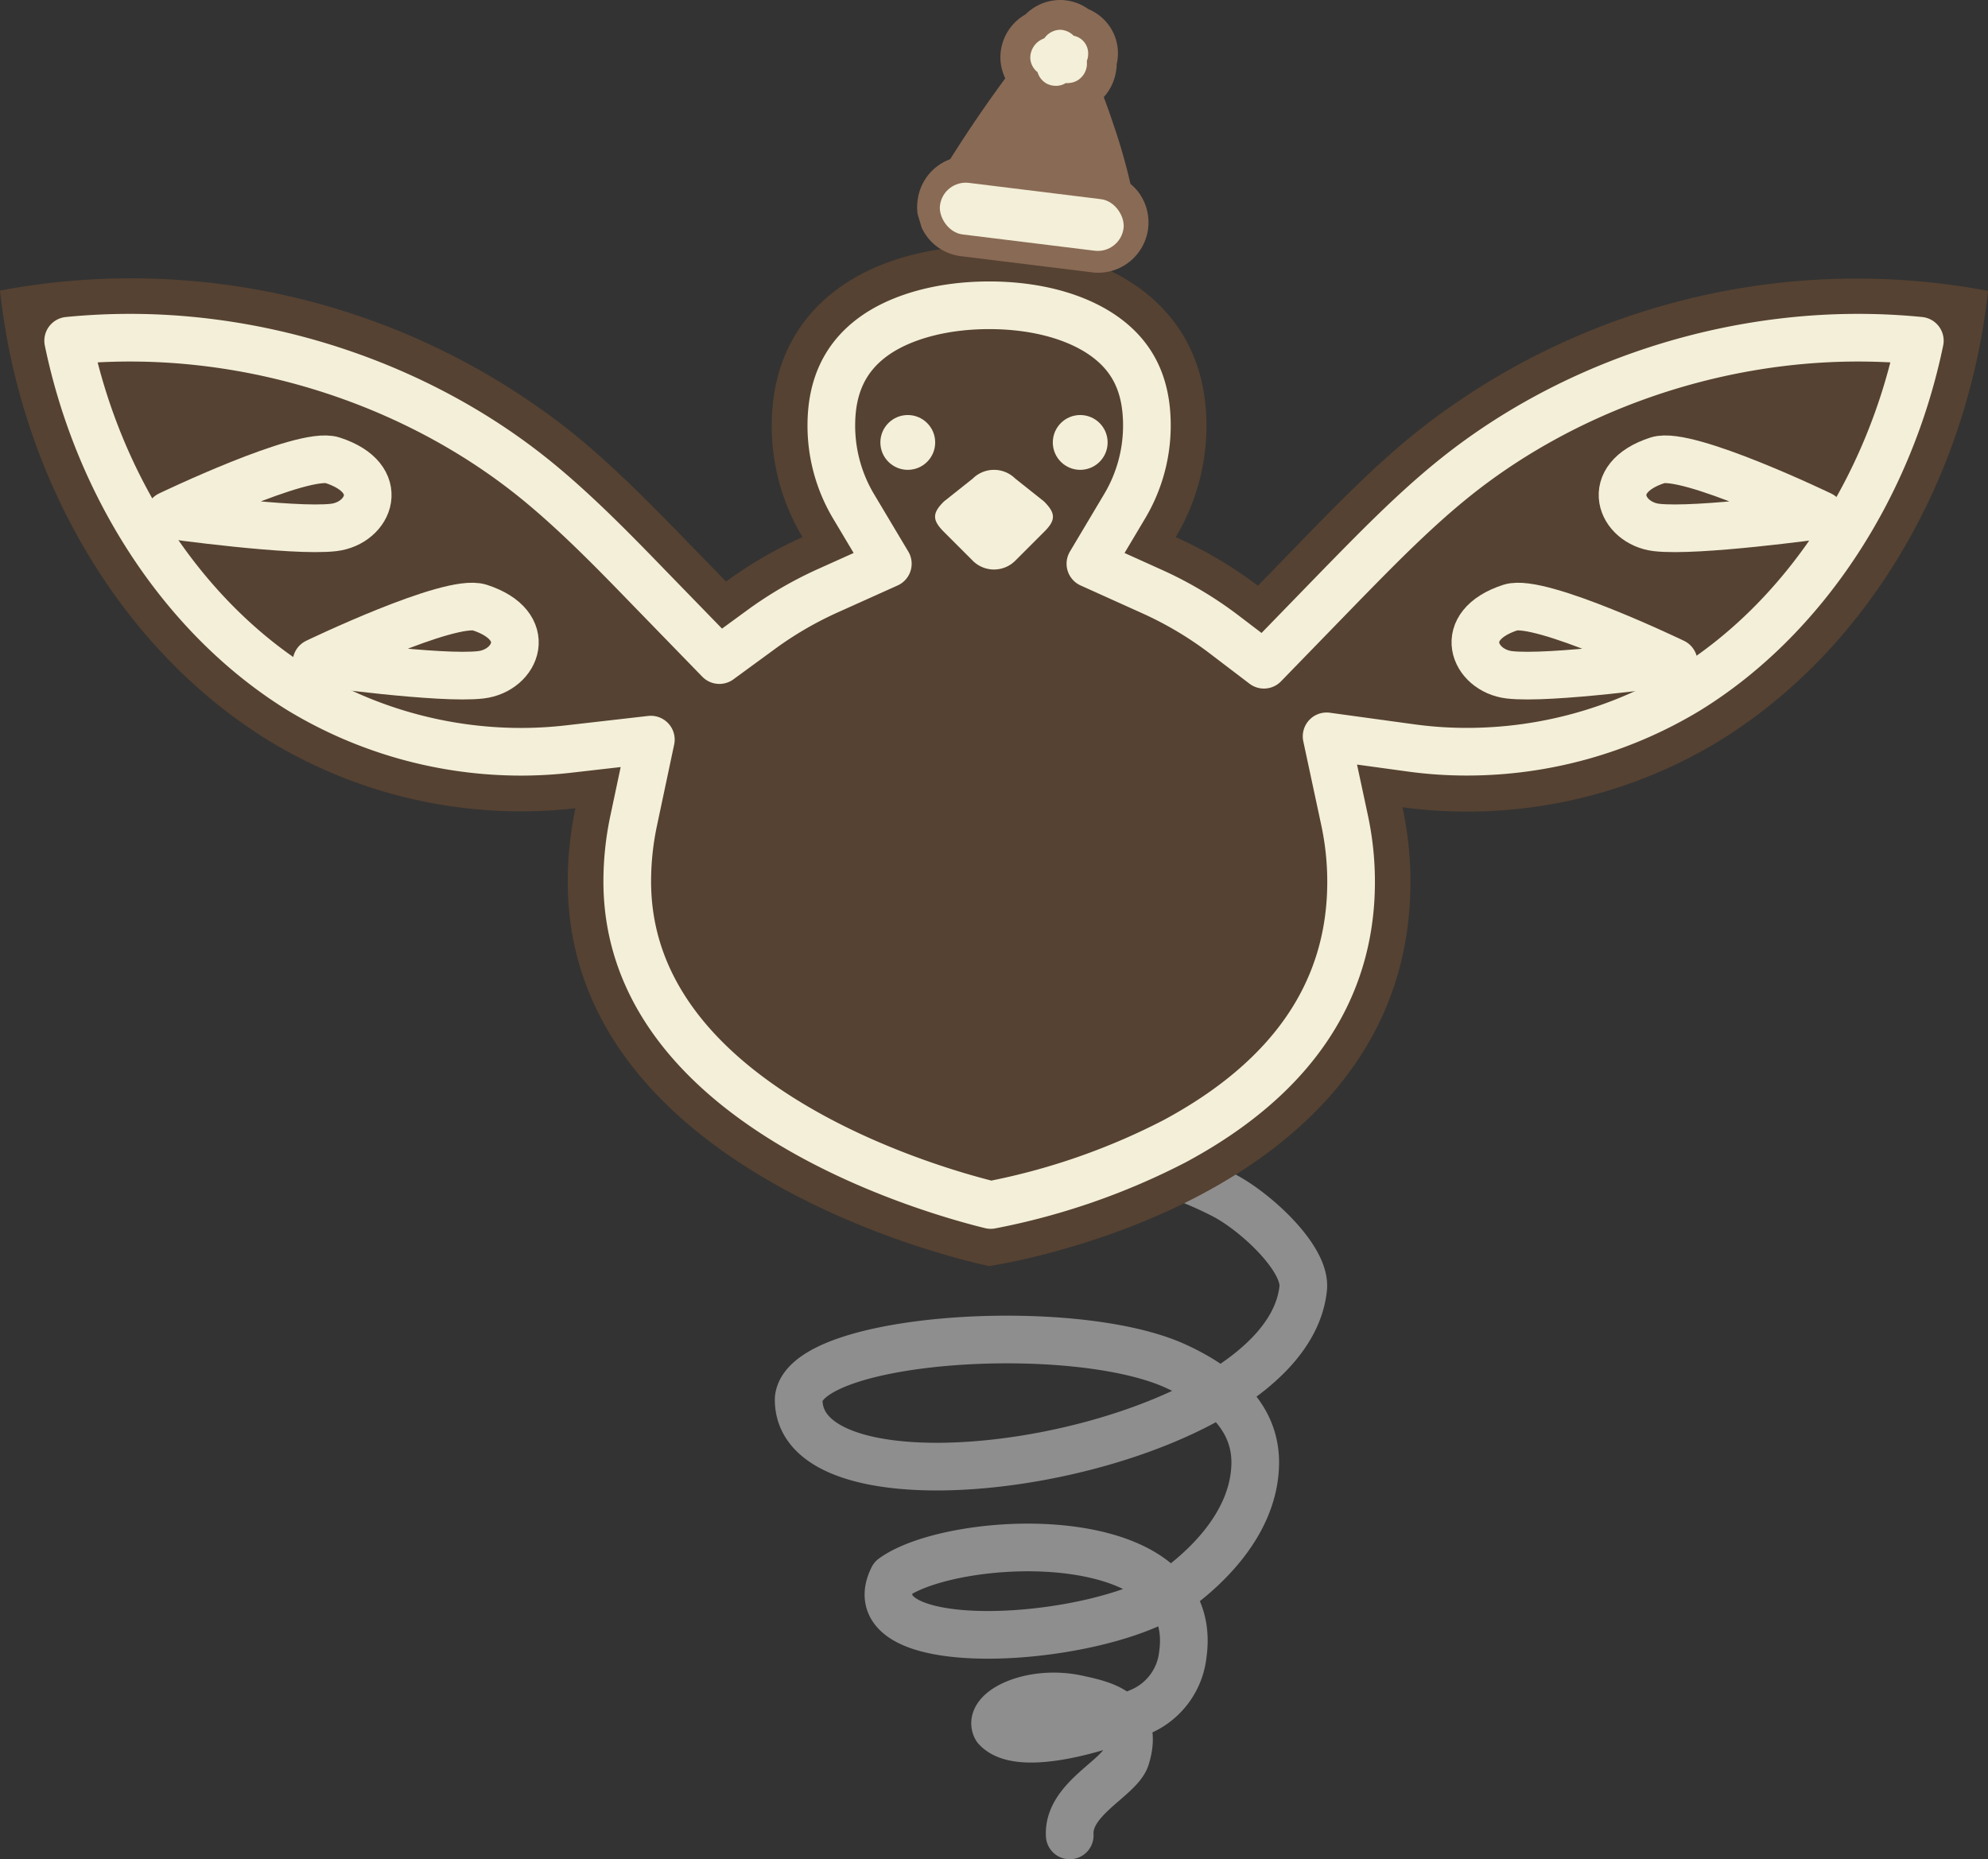 <svg id="Layer_1" data-name="Layer 1" xmlns="http://www.w3.org/2000/svg" viewBox="0 0 333.64 312.03"><rect x="0" y="0" width="333.64" height="312.03" fill="#333333" stroke="none"/><defs><clipPath id="clip-path"><path style="fill:none" d="M-924.82 306.93h753.12v245.46h-753.12z"/></clipPath><style>.cls-3{fill:none;stroke:#f3efd8;stroke-linecap:round;stroke-linejoin:round;stroke-width:8px}.cls-6{fill:#f3efd8}</style></defs><g style="clip-path:url(#clip-path)"><path class="cls-3" d="M-66.15 264.32a37.25 37.25 0 0 0 37.06 37.44A37.26 37.26 0 0 0 8 264.32M-29.09 305.23A37.26 37.26 0 0 0 8 342.67a37.25 37.25 0 0 0 37-37.44"/></g><path d="M147.6 194.88c20.12-2.92 40-3.47 57.8 5.74 5.25 2.72 13.84 10.59 13.31 15.62-2.91 27.84-85.12 41-84.67 18.51 1.11-10.39 46.17-13.32 63.32-5.43 8.06 3.71 13.45 8.89 13.3 16.44-.22 10.86-9.95 18.55-13.29 21-12.71 9.2-54.36 11.81-47.51-1.94 10.24-7.4 51.77-9.43 48.65 12.86a11.81 11.81 0 0 1-7.21 9.65c-6.1 2.59-20.14 7-24.09 2.7-1.55-2.85 5.85-6.56 13.61-4.87 4.27.93 10.48 2.17 8.15 9.79-1.06 3.49-9.81 7-9.44 13.11" style="stroke:#8e8e8e;stroke-linecap:round;stroke-linejoin:round;stroke-width:8px;fill:none"/><path d="M237.39 72.79c-7.13 5.79-13.54 12.4-19.94 19q-3.16 3.27-6.34 6.52a71.14 71.14 0 0 0-13.8-8.16 36.33 36.33 0 0 0 5.17-18.72c0-20.15-16.33-30.18-36.48-30.18s-36.48 10-36.48 30.18a36.32 36.32 0 0 0 5.16 18.72 71.18 71.18 0 0 0-12.83 7.46l-5.66-5.82c-6.4-6.58-12.81-13.19-19.94-19A118.81 118.81 0 0 0 0 48.77c3.27 30.23 19.3 59.68 45.2 75.6a81.44 81.44 0 0 0 51.38 11.29 59.46 59.46 0 0 0-1.3 12.34c0 50.22 70.72 64.5 70.72 64.5s70.71-10.19 70.71-64.5a59.48 59.48 0 0 0-1.34-12.51 81.41 81.41 0 0 0 53.07-11.07c25.9-15.92 41.94-45.37 45.2-75.6a118.81 118.81 0 0 0-96.25 23.97Z" style="fill:#564232"/><path class="cls-3" d="M166.27 202.25c-10.07-2.47-61-16.82-61-54.3a49.3 49.3 0 0 1 1.08-10.22l2.88-13.59-13.8 1.58a69.78 69.78 0 0 1-7.94.46 71.66 71.66 0 0 1-37.06-10.32C31 103.9 16.58 82 11.44 57.19c3.44-.34 6.91-.51 10.39-.51 24.61 0 49.43 8.7 68.12 23.88 6.68 5.43 13 11.91 19.07 18.18l11.71 12.05 7-5.12a62.36 62.36 0 0 1 11-6.43L149 94.62 143.26 85a26.43 26.43 0 0 1-3.74-13.58c0-6.43 2.2-11.24 6.74-14.69s11.66-5.49 19.74-5.49 15.08 2 19.73 5.49 6.75 8.26 6.75 14.69A26.44 26.44 0 0 1 188.73 85L183 94.62l10.24 4.62a62.28 62.28 0 0 1 11.88 7l7 5.33 12.49-12.86C230.71 92.47 237 86 243.7 80.56c18.68-15.18 43.51-23.88 68.11-23.88 3.48 0 7 .17 10.39.51-5.14 24.78-19.56 46.71-39 58.67a71.59 71.59 0 0 1-37 10.31 68.48 68.48 0 0 1-9.42-.64l-14.14-1.94 3 14a49.41 49.41 0 0 1 1.11 10.4c0 18.39-10 33-29.59 43.54a114.09 114.09 0 0 1-30.89 10.72Z"/><path class="cls-6" d="m163.25 94.11-4.82-4.82c-2-2-2-3.16 0-5.13l4.82-3.83a5.07 5.07 0 0 1 7.14 0l4.82 3.83c2 2 2 3.16 0 5.13l-4.82 4.82a5.05 5.05 0 0 1-7.14 0Z"/><circle class="cls-6" cx="152.35" cy="74.26" r="4.6"/><circle class="cls-6" cx="181.29" cy="74.26" r="4.6"/><path class="cls-3" d="M56 88.53c6-.71 9.17-8.25-.2-11.28-4.94-1.61-27.39 9.19-27.39 9.19S49.23 89.33 56 88.53ZM80.7 113.26c6-.71 9.16-8.25-.2-11.29-5-1.6-27.39 9.19-27.39 9.19s20.89 2.9 27.59 2.1ZM278 88.53c-5.95-.71-9.16-8.25.2-11.28 4.95-1.61 27.39 9.19 27.39 9.19s-20.81 2.89-27.59 2.09ZM253.3 113.26c-5.94-.71-9.16-8.25.2-11.29 4.95-1.6 27.39 9.19 27.39 9.19s-20.84 2.9-27.59 2.1Z"/><path d="M191 32.17a8.82 8.82 0 0 0-1.28-1.31 97.48 97.48 0 0 0-2.8-9.81c-.6-1.81-1.16-3.38-1.68-4.75a8.24 8.24 0 0 0 2-4 8.4 8.4 0 0 0 .18-1.57 7.36 7.36 0 0 0 .19-1.43 7.91 7.91 0 0 0-1.67-5.26 8.1 8.1 0 0 0-3.28-2.51A8.27 8.27 0 0 0 178.15 0h-.25a8.25 8.25 0 0 0-5.79 2.42 8.29 8.29 0 0 0-4.2 7.73 8.6 8.6 0 0 0 .8 3q-4.87 6.6-9.24 13.57a8.44 8.44 0 0 0-5.47 6.91 8.05 8.05 0 0 0 0 2.3l.69 2.3a9.09 9.09 0 0 0 1 1.63A8.37 8.37 0 0 0 161.3 43l22 2.71a7.37 7.37 0 0 0 1 .07 8.46 8.46 0 0 0 6.7-13.61Z" style="fill:#896a55"/><path class="cls-6" d="M182.62 9.09a3 3 0 0 0-.64-2A3 3 0 0 0 180.19 6 3.33 3.33 0 0 0 178 5a3.28 3.28 0 0 0-2.71 1.4l-.24.12a3.45 3.45 0 0 0-2.14 3.25 3.18 3.18 0 0 0 1.22 2.34A3.23 3.23 0 0 0 175.6 14a3.36 3.36 0 0 0 2.45.3 3.3 3.3 0 0 0 .82-.36 3.54 3.54 0 0 0 .95-.06 3.14 3.14 0 0 0 1.64-.88 3.28 3.28 0 0 0 .88-1.61 3.18 3.18 0 0 0 .07-.92v-.28a2.9 2.9 0 0 0 .21-1.1Zm-4.27 1.75Z"/><rect class="cls-6" x="157.63" y="32.04" width="31.05" height="8.72" rx="4.36" transform="rotate(7.03 173.25 36.421)"/></svg>